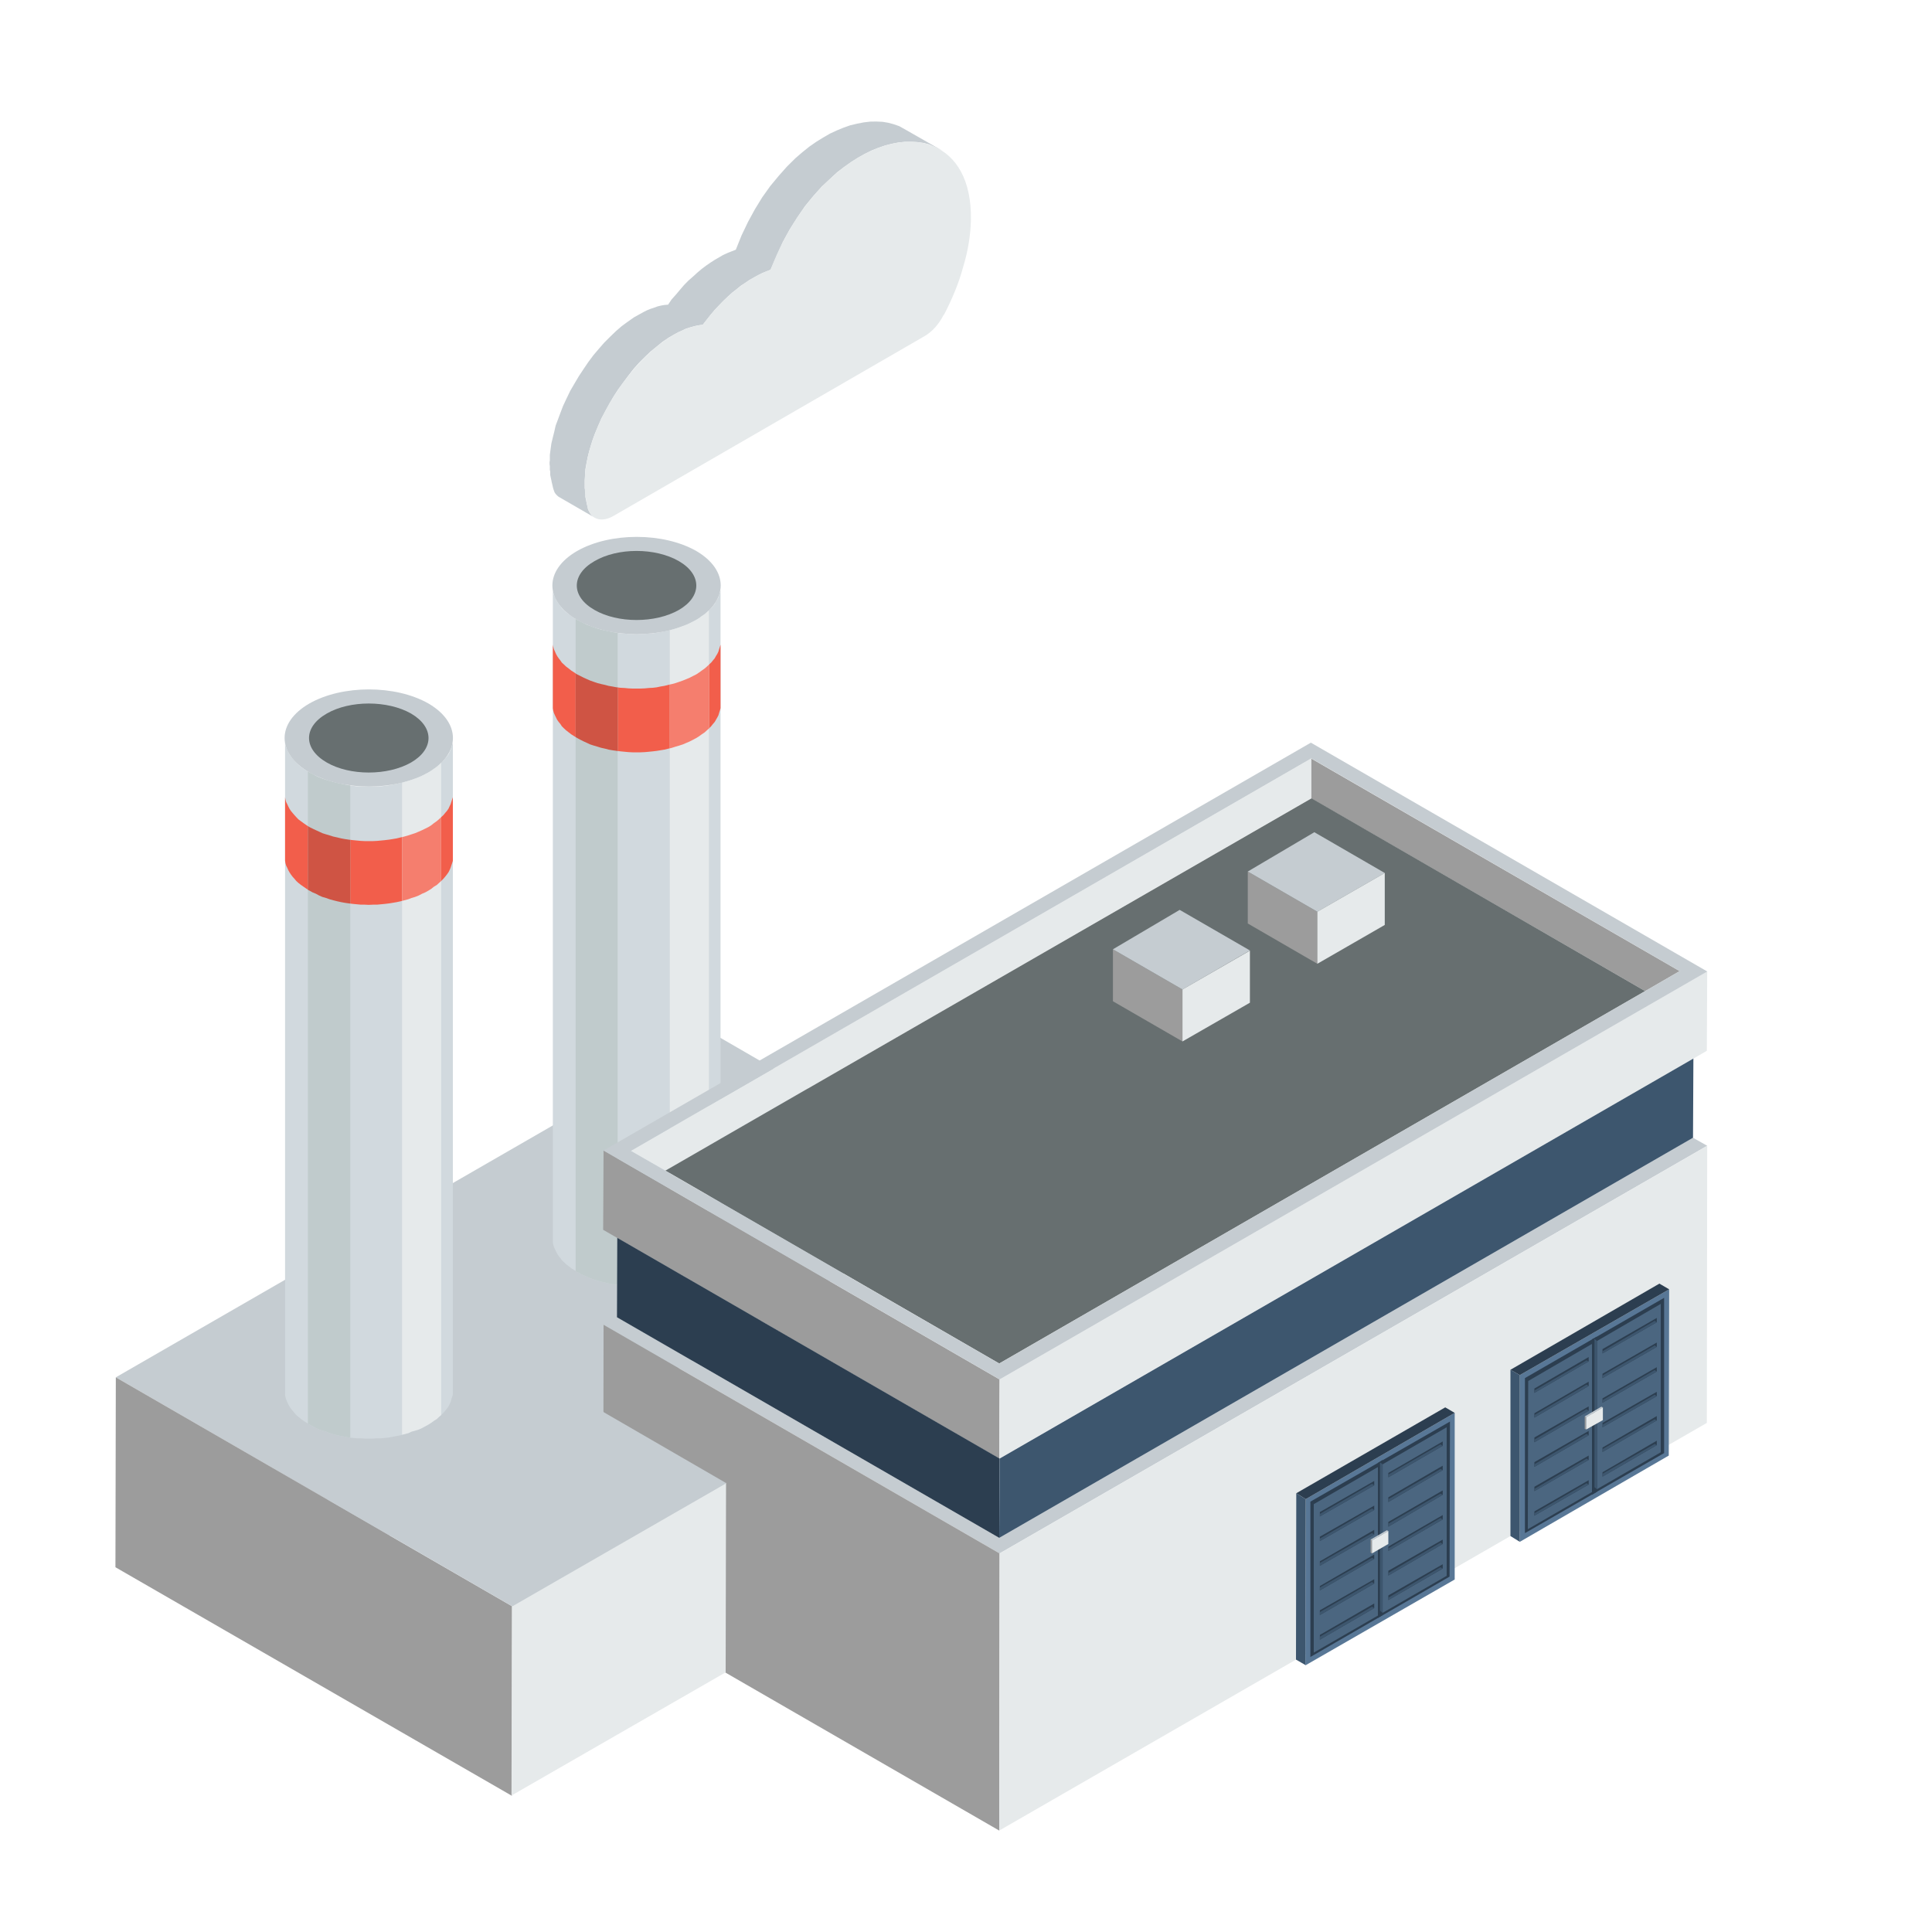 <?xml version="1.0" encoding="utf-8"?>
<!-- Generator: Adobe Illustrator 16.0.0, SVG Export Plug-In . SVG Version: 6.00 Build 0)  -->
<!DOCTYPE svg PUBLIC "-//W3C//DTD SVG 1.1//EN" "http://www.w3.org/Graphics/SVG/1.1/DTD/svg11.dtd">
<svg version="1.1" id="Layer_1" xmlns="http://www.w3.org/2000/svg" xmlns:xlink="http://www.w3.org/1999/xlink" x="0px" y="0px"
	 width="20px" height="20px" viewBox="0 0 20 20" enable-background="new 0 0 20 20" xml:space="preserve">
<polygon fill-rule="evenodd" clip-rule="evenodd" fill="#C5CCD1" points="4.027,15.894 1.199,14.258 7.377,10.697 10.205,12.332 "/>
<polygon fill-rule="evenodd" clip-rule="evenodd" fill="#D1D9DE" points="7.459,6.109 7.459,12.859 7.452,12.884 7.444,12.908 
	7.437,12.931 7.425,12.955 7.411,12.978 7.399,13.002 7.38,13.024 7.362,13.045 7.339,13.067 7.317,13.088 7.294,13.108 
	7.264,13.129 7.238,13.147 7.208,13.167 7.174,13.186 7.141,13.202 7.106,13.217 7.069,13.232 7.032,13.245 6.994,13.257 
	6.957,13.268 6.919,13.277 6.878,13.286 6.836,13.294 6.799,13.3 6.758,13.306 6.717,13.31 6.675,13.313 6.63,13.314 6.589,13.314 
	6.548,13.314 6.506,13.313 6.465,13.31 6.424,13.306 6.383,13.3 6.341,13.294 6.3,13.286 6.263,13.277 6.222,13.268 6.184,13.257 
	6.146,13.245 6.109,13.232 6.075,13.217 6.042,13.202 6.008,13.186 5.974,13.167 5.944,13.147 5.914,13.129 5.888,13.108 
	5.861,13.088 5.839,13.067 5.816,13.045 5.801,13.024 5.783,13.002 5.768,12.978 5.756,12.955 5.745,12.931 5.734,12.908 
	5.727,12.884 5.723,12.859 5.723,6.109 5.727,6.134 5.734,6.156 5.745,6.181 5.756,6.205 5.768,6.228 5.783,6.25 5.801,6.274 
	5.816,6.295 5.839,6.317 5.861,6.338 5.888,6.359 5.914,6.377 5.944,6.398 5.974,6.417 6.008,6.434 6.042,6.451 6.075,6.468 
	6.109,6.48 6.146,6.494 6.184,6.507 6.222,6.518 6.263,6.527 6.3,6.535 6.341,6.544 6.383,6.55 6.424,6.556 6.465,6.558 
	6.506,6.562 6.548,6.563 6.589,6.563 6.63,6.563 6.675,6.562 6.717,6.558 6.758,6.556 6.799,6.55 6.836,6.544 6.878,6.535 
	6.919,6.527 6.957,6.518 6.994,6.507 7.032,6.494 7.069,6.48 7.106,6.468 7.141,6.451 7.174,6.434 7.208,6.417 7.238,6.398 
	7.264,6.377 7.294,6.359 7.317,6.338 7.339,6.317 7.362,6.295 7.38,6.274 7.399,6.25 7.411,6.228 7.425,6.205 7.437,6.181 
	7.444,6.156 7.452,6.134 "/>
<path fill-rule="evenodd" clip-rule="evenodd" fill="#C5CCD1" d="M5.974,5.704c0.341-0.195,0.893-0.195,1.234,0
	c0.337,0.197,0.337,0.516,0,0.713c-0.341,0.197-0.893,0.197-1.234,0S5.633,5.901,5.974,5.704z"/>
<path fill-rule="evenodd" clip-rule="evenodd" fill="#676F70" d="M6.154,5.809c0.24-0.141,0.63-0.141,0.874,0
	c0.24,0.139,0.24,0.366,0,0.505c-0.244,0.139-0.634,0.139-0.874,0C5.91,6.175,5.91,5.948,6.154,5.809z"/>
<polygon fill-rule="evenodd" clip-rule="evenodd" fill="#F25E4B" points="7.459,6.674 7.459,7.332 7.452,7.356 7.444,7.381 
	7.437,7.405 7.425,7.428 7.411,7.452 7.399,7.473 7.38,7.495 7.362,7.518 7.339,7.541 7.317,7.561 7.294,7.582 7.264,7.602 
	7.238,7.621 7.208,7.64 7.174,7.658 7.141,7.675 7.106,7.69 7.069,7.706 7.032,7.718 6.994,7.729 6.957,7.741 6.919,7.75 
	6.878,7.76 6.836,7.767 6.799,7.773 6.758,7.778 6.717,7.782 6.675,7.786 6.63,7.788 6.589,7.788 6.548,7.788 6.506,7.786 
	6.465,7.782 6.424,7.778 6.383,7.773 6.341,7.767 6.3,7.76 6.263,7.75 6.222,7.741 6.184,7.729 6.146,7.718 6.109,7.706 6.075,7.69 
	6.042,7.675 6.008,7.658 5.974,7.64 5.944,7.621 5.914,7.602 5.888,7.582 5.861,7.561 5.839,7.541 5.816,7.518 5.801,7.495 
	5.783,7.473 5.768,7.452 5.756,7.428 5.745,7.405 5.734,7.381 5.727,7.356 5.723,7.332 5.723,6.674 5.727,6.696 5.734,6.721 
	5.745,6.745 5.756,6.77 5.768,6.792 5.783,6.814 5.801,6.837 5.816,6.859 5.839,6.88 5.861,6.901 5.888,6.921 5.914,6.942 
	5.944,6.961 5.974,6.981 6.008,6.998 6.042,7.015 6.075,7.03 6.109,7.045 6.146,7.058 6.184,7.071 6.222,7.081 6.263,7.09 6.3,7.1 
	6.341,7.107 6.383,7.115 6.424,7.12 6.465,7.122 6.506,7.126 6.548,7.128 6.589,7.128 6.63,7.128 6.675,7.126 6.717,7.122 
	6.758,7.12 6.799,7.115 6.836,7.107 6.878,7.1 6.919,7.09 6.957,7.081 6.994,7.071 7.032,7.058 7.069,7.045 7.106,7.03 7.141,7.015 
	7.174,6.998 7.208,6.981 7.238,6.961 7.264,6.942 7.294,6.921 7.317,6.901 7.339,6.88 7.362,6.859 7.38,6.837 7.399,6.814 
	7.411,6.792 7.425,6.77 7.437,6.745 7.444,6.721 7.452,6.696 "/>
<polygon fill-rule="evenodd" clip-rule="evenodd" fill="#C0CBCC" points="5.959,6.408 5.959,13.159 5.974,13.167 6.008,13.186 
	6.042,13.202 6.075,13.217 6.109,13.232 6.146,13.245 6.184,13.257 6.222,13.268 6.263,13.277 6.3,13.286 6.341,13.294 6.383,13.3 
	6.394,13.302 6.394,6.55 6.383,6.55 6.341,6.544 6.3,6.535 6.263,6.527 6.222,6.518 6.184,6.507 6.146,6.494 6.109,6.48 
	6.075,6.468 6.042,6.451 6.008,6.434 5.974,6.417 "/>
<polygon fill-rule="evenodd" clip-rule="evenodd" fill="#E6EAEB" points="7.339,13.067 7.339,6.317 7.339,6.317 7.317,6.338 
	7.294,6.359 7.264,6.377 7.238,6.398 7.208,6.417 7.174,6.434 7.141,6.451 7.106,6.468 7.069,6.48 7.032,6.494 6.994,6.507 
	6.957,6.518 6.934,6.524 6.934,13.273 6.957,13.268 6.994,13.257 7.032,13.245 7.069,13.232 7.106,13.217 7.141,13.202 
	7.174,13.186 7.208,13.167 7.238,13.147 7.264,13.129 7.294,13.108 7.317,13.088 7.339,13.067 "/>
<polygon fill-rule="evenodd" clip-rule="evenodd" fill="#F57E6E" points="7.339,7.541 7.339,6.88 7.339,6.88 7.317,6.901 
	7.294,6.921 7.264,6.942 7.238,6.961 7.208,6.981 7.174,6.998 7.141,7.015 7.106,7.03 7.069,7.045 7.032,7.058 6.994,7.071 
	6.957,7.081 6.934,7.086 6.934,7.747 6.957,7.741 6.994,7.729 7.032,7.718 7.069,7.706 7.106,7.69 7.141,7.675 7.174,7.658 
	7.208,7.64 7.238,7.621 7.264,7.602 7.294,7.582 7.317,7.561 7.339,7.541 "/>
<polygon fill-rule="evenodd" clip-rule="evenodd" fill="#CF5444" points="5.959,6.972 5.959,7.63 5.974,7.64 6.008,7.658 
	6.042,7.675 6.075,7.69 6.109,7.706 6.146,7.718 6.184,7.729 6.222,7.741 6.263,7.75 6.3,7.76 6.341,7.767 6.383,7.773 6.394,7.775 
	6.394,7.115 6.383,7.115 6.341,7.107 6.3,7.1 6.263,7.09 6.222,7.081 6.184,7.071 6.146,7.058 6.109,7.045 6.075,7.03 6.042,7.015 
	6.008,6.998 5.974,6.981 "/>
<polygon fill-rule="evenodd" clip-rule="evenodd" fill="#9C9C9C" points="10.344,15.099 6.244,12.731 6.248,11.91 10.348,14.28 "/>
<polygon fill-rule="evenodd" clip-rule="evenodd" fill="#E6EAEB" points="10.344,15.099 10.348,14.28 17.673,10.057 17.669,10.878 
	"/>
<polygon fill-rule="evenodd" clip-rule="evenodd" fill="#9C9C9C" points="13.573,7.852 17.388,10.053 17.031,10.26 13.573,8.264 "/>
<polygon fill-rule="evenodd" clip-rule="evenodd" fill="#E6EAEB" points="6.889,12.118 6.529,11.914 13.573,7.852 13.573,8.264 "/>
<polygon fill-rule="evenodd" clip-rule="evenodd" fill="#676F70" points="10.344,14.115 6.889,12.118 13.577,8.264 17.031,10.26 "/>
<path fill-rule="evenodd" clip-rule="evenodd" fill="#C5CCD1" d="M10.348,14.28l-4.1-2.37l7.322-4.222l4.104,2.369L10.348,14.28
	L10.348,14.28z M10.344,14.115l7.044-4.062l-3.814-2.202l-7.044,4.063L10.344,14.115z"/>
<polygon fill-rule="evenodd" clip-rule="evenodd" fill="#9C9C9C" points="13.637,9.977 12.917,9.56 12.917,9.022 13.637,9.438 "/>
<polygon fill-rule="evenodd" clip-rule="evenodd" fill="#C5CCD1" points="13.637,9.438 12.917,9.022 13.606,8.615 14.335,9.037 "/>
<polygon fill-rule="evenodd" clip-rule="evenodd" fill="#E6EAEB" points="13.637,9.438 14.335,9.037 14.335,9.575 13.637,9.977 "/>
<polygon fill-rule="evenodd" clip-rule="evenodd" fill="#C5CCD1" points="10.348,16.081 6.248,13.714 6.387,13.636 10.344,15.92 
	17.526,11.778 17.673,11.861 "/>
<polygon fill-rule="evenodd" clip-rule="evenodd" fill="#2C3E50" points="10.344,15.92 6.387,13.636 6.39,12.814 10.348,15.099 "/>
<polygon fill-rule="evenodd" clip-rule="evenodd" fill="#3D566E" points="10.344,15.92 10.348,15.099 17.53,10.958 17.526,11.778 
	"/>
<polygon fill-rule="evenodd" clip-rule="evenodd" fill="#9C9C9C" points="10.344,18.95 6.244,16.584 6.248,13.714 10.348,16.081 "/>
<polygon fill-rule="evenodd" clip-rule="evenodd" fill="#E6EAEB" points="10.344,18.95 10.348,16.081 17.673,11.861 17.669,14.73 
	"/>
<polygon fill-rule="evenodd" clip-rule="evenodd" fill="#9C9C9C" points="12.241,10.781 11.521,10.365 11.521,9.827 12.241,10.243 
	"/>
<polygon fill-rule="evenodd" clip-rule="evenodd" fill="#C5CCD1" points="12.241,10.243 11.521,9.827 12.212,9.419 12.939,9.839 "/>
<polygon fill-rule="evenodd" clip-rule="evenodd" fill="#E6EAEB" points="12.241,10.243 12.939,9.841 12.939,10.38 12.241,10.781 
	"/>
<polygon fill-rule="evenodd" clip-rule="evenodd" fill="#587796" points="15.733,14.235 17.279,13.347 17.275,15.068 15.733,15.961 
	"/>
<polygon fill-rule="evenodd" clip-rule="evenodd" fill="#2C3E50" points="15.636,14.18 17.178,13.288 17.279,13.347 15.733,14.235 
	"/>
<polygon fill-rule="evenodd" clip-rule="evenodd" fill="#3D566E" points="15.636,14.18 15.733,14.235 15.733,15.961 15.636,15.901 
	"/>
<polygon fill-rule="evenodd" clip-rule="evenodd" fill="#2C3E50" points="15.786,14.266 17.227,13.435 17.227,15.042 15.786,15.871 
	"/>
<polygon fill-rule="evenodd" clip-rule="evenodd" fill="#4B6680" points="15.82,14.296 17.192,13.498 17.192,15.034 15.816,15.83 
	"/>
<polygon fill-rule="evenodd" clip-rule="evenodd" fill="#2C3E50" points="16.48,13.864 16.529,13.838 16.532,13.846 16.532,15.443 
	16.48,15.474 "/>
<polygon fill-rule="evenodd" clip-rule="evenodd" fill="#2C3E50" points="17.151,13.898 17.151,13.943 16.589,14.266 16.589,14.221 
	"/>
<polygon fill-rule="evenodd" clip-rule="evenodd" fill="#3D566E" points="16.589,14.239 17.129,13.928 17.151,13.943 16.589,14.266 
	"/>
<polygon fill-rule="evenodd" clip-rule="evenodd" fill="#2C3E50" points="17.151,13.643 17.151,13.688 16.589,14.011 16.589,13.966 
	"/>
<polygon fill-rule="evenodd" clip-rule="evenodd" fill="#3D566E" points="16.589,13.988 17.129,13.673 17.151,13.688 16.589,14.011 
	"/>
<polygon fill-rule="evenodd" clip-rule="evenodd" fill="#2C3E50" points="17.151,14.408 17.151,14.453 16.589,14.775 16.589,14.73 
	"/>
<polygon fill-rule="evenodd" clip-rule="evenodd" fill="#3D566E" points="16.589,14.749 17.129,14.438 17.151,14.453 16.589,14.775 
	"/>
<polygon fill-rule="evenodd" clip-rule="evenodd" fill="#2C3E50" points="17.151,14.153 17.151,14.198 16.589,14.521 16.589,14.476 
	"/>
<polygon fill-rule="evenodd" clip-rule="evenodd" fill="#3D566E" points="16.589,14.494 17.129,14.183 17.151,14.198 16.589,14.521 
	"/>
<polygon fill-rule="evenodd" clip-rule="evenodd" fill="#2C3E50" points="17.151,14.914 17.151,14.96 16.589,15.286 16.589,15.241 
	"/>
<polygon fill-rule="evenodd" clip-rule="evenodd" fill="#3D566E" points="16.589,15.256 17.129,14.948 17.151,14.96 16.589,15.286 
	"/>
<polygon fill-rule="evenodd" clip-rule="evenodd" fill="#2C3E50" points="17.151,14.659 17.151,14.704 16.589,15.031 16.589,14.985 
	"/>
<polygon fill-rule="evenodd" clip-rule="evenodd" fill="#3D566E" points="16.589,15.001 17.129,14.693 17.151,14.704 16.589,15.031 
	"/>
<polygon fill-rule="evenodd" clip-rule="evenodd" fill="#2C3E50" points="16.446,14.303 16.446,14.348 15.884,14.675 15.884,14.63 
	"/>
<polygon fill-rule="evenodd" clip-rule="evenodd" fill="#3D566E" points="15.884,14.648 16.424,14.333 16.446,14.348 15.884,14.675 
	"/>
<polygon fill-rule="evenodd" clip-rule="evenodd" fill="#2C3E50" points="16.446,14.048 16.446,14.093 15.884,14.419 15.884,14.374 
	"/>
<polygon fill-rule="evenodd" clip-rule="evenodd" fill="#3D566E" points="15.884,14.394 16.424,14.082 16.446,14.093 15.884,14.419 
	"/>
<polygon fill-rule="evenodd" clip-rule="evenodd" fill="#2C3E50" points="16.446,14.813 16.446,14.858 15.884,15.185 15.884,15.136 
	"/>
<polygon fill-rule="evenodd" clip-rule="evenodd" fill="#3D566E" points="15.884,15.158 16.424,14.843 16.446,14.858 15.884,15.185 
	"/>
<polygon fill-rule="evenodd" clip-rule="evenodd" fill="#2C3E50" points="16.446,14.559 16.446,14.604 15.884,14.93 15.884,14.881 
	"/>
<polygon fill-rule="evenodd" clip-rule="evenodd" fill="#3D566E" points="15.884,14.903 16.424,14.588 16.446,14.604 15.884,14.93 
	"/>
<polygon fill-rule="evenodd" clip-rule="evenodd" fill="#2C3E50" points="16.446,15.323 16.446,15.368 15.884,15.69 15.884,15.646 
	"/>
<polygon fill-rule="evenodd" clip-rule="evenodd" fill="#3D566E" points="15.884,15.665 16.424,15.354 16.446,15.368 15.884,15.69 
	"/>
<polygon fill-rule="evenodd" clip-rule="evenodd" fill="#2C3E50" points="16.446,15.068 16.446,15.113 15.884,15.436 15.884,15.391 
	"/>
<polygon fill-rule="evenodd" clip-rule="evenodd" fill="#3D566E" points="15.884,15.413 16.424,15.099 16.446,15.113 15.884,15.436 
	"/>
<polygon fill-rule="evenodd" clip-rule="evenodd" fill="#3D566E" points="16.506,13.86 16.532,13.883 16.532,15.417 16.506,15.395 
	"/>
<polygon fill-rule="evenodd" clip-rule="evenodd" fill="#9C9C9C" points="16.42,14.798 16.405,14.791 16.405,14.663 16.42,14.671 
	"/>
<polygon fill-rule="evenodd" clip-rule="evenodd" fill="#C5CCD1" points="16.42,14.671 16.405,14.663 16.577,14.562 16.593,14.569 
	"/>
<polygon fill-rule="evenodd" clip-rule="evenodd" fill="#E6EAEB" points="16.42,14.671 16.593,14.569 16.593,14.701 16.42,14.798 
	"/>
<polygon fill-rule="evenodd" clip-rule="evenodd" fill="#9C9C9C" points="5.299,18.59 1.195,16.224 1.199,14.258 5.303,16.629 "/>
<polygon fill-rule="evenodd" clip-rule="evenodd" fill="#E6EAEB" points="5.295,18.587 5.299,16.621 7.516,15.35 7.512,17.312 "/>
<polygon fill-rule="evenodd" clip-rule="evenodd" fill="#C5CCD1" points="5.303,16.629 3.394,15.525 5.614,14.251 7.519,15.354 "/>
<polygon fill-rule="evenodd" clip-rule="evenodd" fill="#587796" points="13.517,15.519 15.059,14.626 15.059,16.351 13.513,17.24 
	"/>
<polygon fill-rule="evenodd" clip-rule="evenodd" fill="#2C3E50" points="13.419,15.458 14.961,14.569 15.059,14.626 13.517,15.519 
	"/>
<polygon fill-rule="evenodd" clip-rule="evenodd" fill="#3D566E" points="13.419,15.458 13.517,15.519 13.513,17.236 13.416,17.18 
	"/>
<polygon fill-rule="evenodd" clip-rule="evenodd" fill="#2C3E50" points="13.565,15.545 15.01,14.716 15.006,16.321 13.565,17.153 
	"/>
<polygon fill-rule="evenodd" clip-rule="evenodd" fill="#4B6680" points="13.6,15.571 14.976,14.775 14.976,16.313 13.6,17.108 "/>
<polygon fill-rule="evenodd" clip-rule="evenodd" fill="#2C3E50" points="14.264,15.144 14.313,15.113 14.313,15.125 14.313,16.719 
	14.264,16.749 "/>
<polygon fill-rule="evenodd" clip-rule="evenodd" fill="#2C3E50" points="14.935,15.173 14.935,15.219 14.372,15.549 14.372,15.5 
	"/>
<polygon fill-rule="evenodd" clip-rule="evenodd" fill="#3D566E" points="14.372,15.519 14.912,15.207 14.935,15.219 14.372,15.549 
	"/>
<polygon fill-rule="evenodd" clip-rule="evenodd" fill="#2C3E50" points="14.935,14.922 14.935,14.967 14.372,15.293 14.372,15.248 
	"/>
<polygon fill-rule="evenodd" clip-rule="evenodd" fill="#3D566E" points="14.372,15.264 14.912,14.952 14.935,14.967 14.372,15.293 
	"/>
<polygon fill-rule="evenodd" clip-rule="evenodd" fill="#2C3E50" points="14.935,15.684 14.935,15.729 14.372,16.055 14.372,16.01 
	"/>
<polygon fill-rule="evenodd" clip-rule="evenodd" fill="#3D566E" points="14.372,16.028 14.912,15.714 14.935,15.729 14.372,16.055 
	"/>
<polygon fill-rule="evenodd" clip-rule="evenodd" fill="#2C3E50" points="14.935,15.429 14.935,15.474 14.372,15.804 14.372,15.755 
	"/>
<polygon fill-rule="evenodd" clip-rule="evenodd" fill="#3D566E" points="14.372,15.773 14.912,15.462 14.935,15.474 14.372,15.804 
	"/>
<polygon fill-rule="evenodd" clip-rule="evenodd" fill="#2C3E50" points="14.935,16.193 14.935,16.238 14.372,16.564 14.372,16.516 
	"/>
<polygon fill-rule="evenodd" clip-rule="evenodd" fill="#3D566E" points="14.372,16.539 14.912,16.224 14.935,16.238 14.372,16.564 
	"/>
<polygon fill-rule="evenodd" clip-rule="evenodd" fill="#2C3E50" points="14.935,15.938 14.935,15.983 14.372,16.31 14.372,16.261 
	"/>
<polygon fill-rule="evenodd" clip-rule="evenodd" fill="#3D566E" points="14.372,16.283 14.912,15.969 14.935,15.983 14.372,16.31 
	"/>
<polygon fill-rule="evenodd" clip-rule="evenodd" fill="#2C3E50" points="14.226,15.586 14.226,15.631 13.663,15.953 13.663,15.908 
	"/>
<polygon fill-rule="evenodd" clip-rule="evenodd" fill="#3D566E" points="13.663,15.927 14.203,15.616 14.226,15.631 13.663,15.953 
	"/>
<polygon fill-rule="evenodd" clip-rule="evenodd" fill="#2C3E50" points="14.226,15.331 14.226,15.376 13.663,15.698 13.663,15.653 
	"/>
<polygon fill-rule="evenodd" clip-rule="evenodd" fill="#3D566E" points="13.663,15.672 14.203,15.36 14.226,15.376 13.663,15.698 
	"/>
<polygon fill-rule="evenodd" clip-rule="evenodd" fill="#2C3E50" points="14.226,16.092 14.226,16.138 13.663,16.464 13.663,16.419 
	"/>
<polygon fill-rule="evenodd" clip-rule="evenodd" fill="#3D566E" points="13.663,16.434 14.203,16.126 14.226,16.138 13.663,16.464 
	"/>
<polygon fill-rule="evenodd" clip-rule="evenodd" fill="#2C3E50" points="14.226,15.837 14.226,15.886 13.663,16.209 13.663,16.163 
	"/>
<polygon fill-rule="evenodd" clip-rule="evenodd" fill="#3D566E" points="13.663,16.179 14.203,15.871 14.226,15.886 13.663,16.209 
	"/>
<polygon fill-rule="evenodd" clip-rule="evenodd" fill="#2C3E50" points="14.226,16.599 14.226,16.647 13.663,16.974 13.663,16.925 
	"/>
<polygon fill-rule="evenodd" clip-rule="evenodd" fill="#3D566E" points="13.663,16.943 14.203,16.633 14.226,16.647 13.663,16.974 
	"/>
<polygon fill-rule="evenodd" clip-rule="evenodd" fill="#2C3E50" points="14.226,16.348 14.226,16.393 13.663,16.719 13.663,16.67 
	"/>
<polygon fill-rule="evenodd" clip-rule="evenodd" fill="#3D566E" points="13.663,16.688 14.203,16.377 14.226,16.393 13.663,16.719 
	"/>
<polygon fill-rule="evenodd" clip-rule="evenodd" fill="#3D566E" points="14.286,15.14 14.313,15.158 14.313,16.696 14.286,16.674 
	"/>
<polygon fill-rule="evenodd" clip-rule="evenodd" fill="#9C9C9C" points="14.203,16.081 14.188,16.073 14.188,15.938 14.203,15.946 
	"/>
<polygon fill-rule="evenodd" clip-rule="evenodd" fill="#C5CCD1" points="14.203,15.946 14.188,15.938 14.357,15.841 14.372,15.849 
	"/>
<polygon fill-rule="evenodd" clip-rule="evenodd" fill="#E6EAEB" points="14.203,15.946 14.372,15.849 14.372,15.983 14.203,16.081 
	"/>
<polygon fill-rule="evenodd" clip-rule="evenodd" fill="#D1D9DE" points="4.688,7.688 4.688,14.438 4.68,14.461 4.672,14.487 
	4.665,14.513 4.654,14.536 4.643,14.559 4.627,14.581 4.608,14.604 4.59,14.626 4.567,14.648 4.545,14.667 4.522,14.689 
	4.492,14.708 4.466,14.727 4.436,14.746 4.402,14.765 4.369,14.783 4.335,14.798 4.297,14.81 4.26,14.82 4.226,14.836 4.185,14.847 
	4.147,14.858 4.106,14.866 4.065,14.873 4.027,14.881 3.986,14.885 3.945,14.889 3.903,14.889 3.862,14.892 3.817,14.892 
	3.776,14.892 3.735,14.889 3.693,14.889 3.652,14.885 3.611,14.881 3.57,14.873 3.532,14.866 3.491,14.858 3.45,14.847 
	3.412,14.836 3.375,14.82 3.337,14.81 3.303,14.798 3.27,14.783 3.236,14.765 3.202,14.746 3.172,14.727 3.142,14.708 3.116,14.689 
	3.089,14.667 3.067,14.648 3.048,14.626 3.029,14.604 3.011,14.581 2.996,14.559 2.984,14.536 2.973,14.513 2.962,14.487 
	2.955,14.461 2.951,14.438 2.951,7.688 2.955,7.713 2.962,7.737 2.973,7.76 2.984,7.784 2.996,7.807 3.011,7.829 3.029,7.852 
	3.048,7.874 3.067,7.895 3.089,7.917 3.116,7.938 3.142,7.958 3.172,7.977 3.202,7.996 3.236,8.013 3.27,8.032 3.303,8.047 
	3.337,8.06 3.375,8.073 3.412,8.084 3.45,8.095 3.491,8.105 3.532,8.114 3.57,8.122 3.611,8.129 3.652,8.135 3.693,8.139 
	3.735,8.141 3.776,8.142 3.817,8.142 3.862,8.142 3.903,8.141 3.945,8.139 3.986,8.135 4.027,8.129 4.065,8.122 4.106,8.114 
	4.147,8.105 4.185,8.095 4.226,8.084 4.26,8.073 4.297,8.06 4.335,8.047 4.369,8.032 4.402,8.013 4.436,7.996 4.466,7.977 
	4.492,7.958 4.522,7.938 4.545,7.917 4.567,7.895 4.59,7.874 4.608,7.852 4.627,7.829 4.643,7.807 4.654,7.784 4.665,7.76 
	4.672,7.737 4.68,7.713 "/>
<path fill-rule="evenodd" clip-rule="evenodd" fill="#C5CCD1" d="M3.202,7.283c0.341-0.195,0.893-0.195,1.234,0
	c0.337,0.197,0.337,0.516,0,0.713c-0.341,0.195-0.893,0.195-1.234,0C2.861,7.799,2.861,7.48,3.202,7.283z"/>
<path fill-rule="evenodd" clip-rule="evenodd" fill="#676F70" d="M3.382,7.387c0.24-0.139,0.63-0.139,0.874,0
	c0.24,0.141,0.24,0.366,0,0.506c-0.244,0.139-0.634,0.139-0.874,0C3.138,7.752,3.138,7.527,3.382,7.387z"/>
<polygon fill-rule="evenodd" clip-rule="evenodd" fill="#F25E4B" points="4.688,8.253 4.688,8.911 4.68,8.936 4.672,8.96 
	4.665,8.982 4.654,9.007 4.643,9.029 4.627,9.052 4.608,9.076 4.59,9.097 4.567,9.12 4.545,9.14 4.522,9.161 4.492,9.179 4.466,9.2 
	4.436,9.219 4.402,9.238 4.369,9.252 4.335,9.27 4.297,9.285 4.26,9.296 4.226,9.309 4.185,9.32 4.147,9.33 4.106,9.339 
	4.065,9.346 4.027,9.352 3.986,9.357 3.945,9.361 3.903,9.365 3.862,9.365 3.817,9.367 3.776,9.365 3.735,9.365 3.693,9.361 
	3.652,9.357 3.611,9.352 3.57,9.346 3.532,9.339 3.491,9.33 3.45,9.32 3.412,9.309 3.375,9.296 3.337,9.285 3.303,9.27 3.27,9.252 
	3.236,9.238 3.202,9.219 3.172,9.2 3.142,9.179 3.116,9.161 3.089,9.14 3.067,9.12 3.048,9.097 3.029,9.076 3.011,9.052 
	2.996,9.029 2.984,9.007 2.973,8.982 2.962,8.96 2.955,8.936 2.951,8.911 2.951,8.253 2.955,8.277 2.962,8.302 2.973,8.324 
	2.984,8.347 2.996,8.371 3.011,8.394 3.029,8.416 3.048,8.438 3.067,8.459 3.089,8.482 3.116,8.502 3.142,8.521 3.172,8.542 
	3.202,8.561 3.236,8.578 3.27,8.594 3.303,8.609 3.337,8.625 3.375,8.637 3.412,8.648 3.45,8.66 3.491,8.669 3.532,8.679 
	3.57,8.686 3.611,8.692 3.652,8.697 3.693,8.701 3.735,8.705 3.776,8.707 3.817,8.707 3.862,8.707 3.903,8.705 3.945,8.701 
	3.986,8.697 4.027,8.692 4.065,8.686 4.106,8.679 4.147,8.669 4.185,8.66 4.226,8.648 4.26,8.637 4.297,8.625 4.335,8.609 
	4.369,8.594 4.402,8.578 4.436,8.561 4.466,8.542 4.492,8.521 4.522,8.502 4.545,8.482 4.567,8.459 4.59,8.438 4.608,8.416 
	4.627,8.394 4.643,8.371 4.654,8.347 4.665,8.324 4.672,8.302 4.68,8.277 "/>
<polygon fill-rule="evenodd" clip-rule="evenodd" fill="#C5CCD1" points="7.264,2.784 7.309,2.75 7.354,2.719 7.399,2.69 
	7.444,2.664 7.485,2.64 7.531,2.619 7.576,2.601 7.617,2.585 7.677,2.436 7.744,2.296 7.815,2.166 7.891,2.042 7.973,1.927 
	8.06,1.822 8.146,1.725 8.236,1.636 8.307,1.575 8.378,1.518 8.45,1.468 8.521,1.424 8.592,1.383 8.663,1.35 8.734,1.321 
	8.802,1.297 8.874,1.28 8.941,1.267 9.008,1.259 9.072,1.258 9.136,1.261 9.196,1.271 9.252,1.286 9.309,1.306 9.391,1.352 
	9.755,1.56 9.668,1.517 9.616,1.494 9.556,1.479 9.496,1.471 9.432,1.468 9.369,1.468 9.301,1.475 9.233,1.488 9.166,1.505 
	9.095,1.529 9.023,1.558 8.952,1.593 8.881,1.633 8.81,1.678 8.738,1.729 8.667,1.783 8.6,1.845 8.506,1.933 8.419,2.03 
	8.333,2.135 8.254,2.251 8.176,2.374 8.104,2.505 8.041,2.646 7.977,2.792 7.936,2.809 7.891,2.827 7.849,2.848 7.804,2.873 
	7.759,2.898 7.714,2.929 7.669,2.958 7.628,2.992 7.579,3.03 7.534,3.071 7.489,3.114 7.444,3.161 7.399,3.208 7.358,3.257 
	7.317,3.309 7.275,3.362 7.242,3.366 7.204,3.373 7.17,3.382 7.133,3.392 7.095,3.405 7.062,3.422 7.024,3.438 6.987,3.458 
	6.923,3.495 6.859,3.538 6.799,3.587 6.735,3.639 6.675,3.696 6.615,3.756 6.559,3.819 6.506,3.887 6.454,3.957 6.401,4.029 
	6.353,4.103 6.308,4.18 6.267,4.256 6.225,4.333 6.191,4.412 6.158,4.491 6.135,4.553 6.116,4.615 6.098,4.676 6.083,4.738 
	6.071,4.798 6.06,4.858 6.057,4.917 6.053,4.975 6.053,4.994 6.053,5.014 6.053,5.033 6.053,5.054 6.057,5.072 6.057,5.091 
	6.06,5.11 6.06,5.128 6.06,5.146 6.064,5.164 6.068,5.181 6.071,5.2 6.075,5.217 6.079,5.233 6.083,5.249 6.086,5.266 6.086,5.267 
	6.086,5.267 6.094,5.286 6.105,5.305 6.113,5.32 6.128,5.336 6.139,5.348 6.154,5.357 5.794,5.149 5.779,5.14 5.764,5.126 
	5.752,5.113 5.741,5.097 5.734,5.078 5.727,5.057 5.727,5.057 5.727,5.057 5.723,5.041 5.719,5.023 5.715,5.006 5.711,4.99 
	5.708,4.973 5.704,4.956 5.7,4.937 5.696,4.918 5.696,4.9 5.696,4.883 5.692,4.864 5.692,4.845 5.692,4.825 5.689,4.806 
	5.689,4.785 5.692,4.765 5.692,4.708 5.7,4.648 5.708,4.59 5.723,4.528 5.738,4.468 5.752,4.406 5.775,4.345 5.798,4.283 
	5.828,4.204 5.865,4.125 5.903,4.046 5.948,3.969 5.993,3.893 6.042,3.819 6.09,3.748 6.143,3.677 6.199,3.611 6.255,3.547 
	6.315,3.487 6.375,3.429 6.435,3.377 6.499,3.33 6.563,3.285 6.626,3.25 6.664,3.229 6.698,3.212 6.735,3.197 6.769,3.186 
	6.807,3.172 6.844,3.163 6.878,3.157 6.916,3.154 6.953,3.099 6.998,3.049 7.039,3 7.081,2.951 7.125,2.906 7.174,2.863 
	7.219,2.822 "/>
<path fill-rule="evenodd" clip-rule="evenodd" fill="#E6EAEB" d="M7.628,2.992C7.744,2.9,7.864,2.831,7.977,2.792
	C8.131,2.387,8.352,2.068,8.6,1.845c0.184-0.171,0.379-0.283,0.566-0.339c0.184-0.055,0.36-0.053,0.502,0.011
	c0.232,0.097,0.39,0.349,0.383,0.759c-0.004,0.16-0.03,0.321-0.079,0.482C9.927,2.929,9.856,3.096,9.773,3.257l0,0H9.77
	C9.744,3.308,9.713,3.353,9.68,3.39C9.646,3.427,9.608,3.459,9.567,3.482l-3.218,1.86c-0.06,0.034-0.116,0.043-0.162,0.03
	C6.139,5.359,6.105,5.324,6.086,5.267l0,0V5.266C6.075,5.222,6.068,5.177,6.06,5.128C6.053,5.08,6.053,5.027,6.053,4.975
	c0.004-0.152,0.041-0.319,0.105-0.484c0.079-0.21,0.203-0.422,0.349-0.604c0.143-0.182,0.312-0.335,0.48-0.429
	c0.097-0.054,0.195-0.086,0.289-0.096C7.38,3.217,7.5,3.092,7.628,2.992z"/>
<polygon fill-rule="evenodd" clip-rule="evenodd" fill="#C0CBCC" points="3.187,7.987 3.187,14.738 3.202,14.746 3.236,14.765 
	3.27,14.783 3.303,14.798 3.337,14.81 3.375,14.82 3.412,14.836 3.45,14.847 3.491,14.858 3.532,14.866 3.57,14.873 3.611,14.881 
	3.626,14.881 3.626,8.131 3.611,8.129 3.57,8.122 3.532,8.114 3.491,8.105 3.45,8.095 3.412,8.084 3.375,8.073 3.337,8.06 
	3.303,8.047 3.27,8.032 3.236,8.013 3.202,7.996 "/>
<polygon fill-rule="evenodd" clip-rule="evenodd" fill="#E6EAEB" points="4.567,14.648 4.567,7.895 4.567,7.895 4.545,7.917 
	4.522,7.938 4.492,7.958 4.466,7.977 4.436,7.996 4.402,8.013 4.369,8.032 4.335,8.047 4.297,8.06 4.26,8.073 4.226,8.084 
	4.185,8.095 4.162,8.103 4.162,14.851 4.185,14.847 4.226,14.836 4.26,14.82 4.297,14.81 4.335,14.798 4.369,14.783 4.402,14.765 
	4.436,14.746 4.466,14.727 4.492,14.708 4.522,14.689 4.545,14.667 4.567,14.648 "/>
<polygon fill-rule="evenodd" clip-rule="evenodd" fill="#F57E6E" points="4.567,9.12 4.567,8.459 4.567,8.459 4.545,8.48 4.522,8.5 
	4.492,8.521 4.466,8.542 4.436,8.561 4.402,8.578 4.369,8.594 4.335,8.609 4.297,8.625 4.26,8.637 4.226,8.648 4.185,8.66 
	4.162,8.666 4.162,9.326 4.185,9.32 4.226,9.309 4.26,9.296 4.297,9.285 4.335,9.27 4.369,9.252 4.402,9.238 4.436,9.219 4.466,9.2 
	4.492,9.179 4.522,9.161 4.545,9.14 4.567,9.12 "/>
<polygon fill-rule="evenodd" clip-rule="evenodd" fill="#CF5444" points="3.187,8.551 3.187,9.211 3.202,9.219 3.236,9.238 
	3.27,9.252 3.303,9.27 3.337,9.285 3.375,9.296 3.412,9.309 3.45,9.32 3.491,9.33 3.532,9.339 3.57,9.346 3.611,9.352 3.626,9.354 
	3.626,8.694 3.611,8.692 3.57,8.686 3.532,8.679 3.491,8.669 3.45,8.66 3.412,8.648 3.375,8.637 3.337,8.625 3.303,8.609 
	3.27,8.594 3.236,8.578 3.202,8.561 "/>
</svg>
